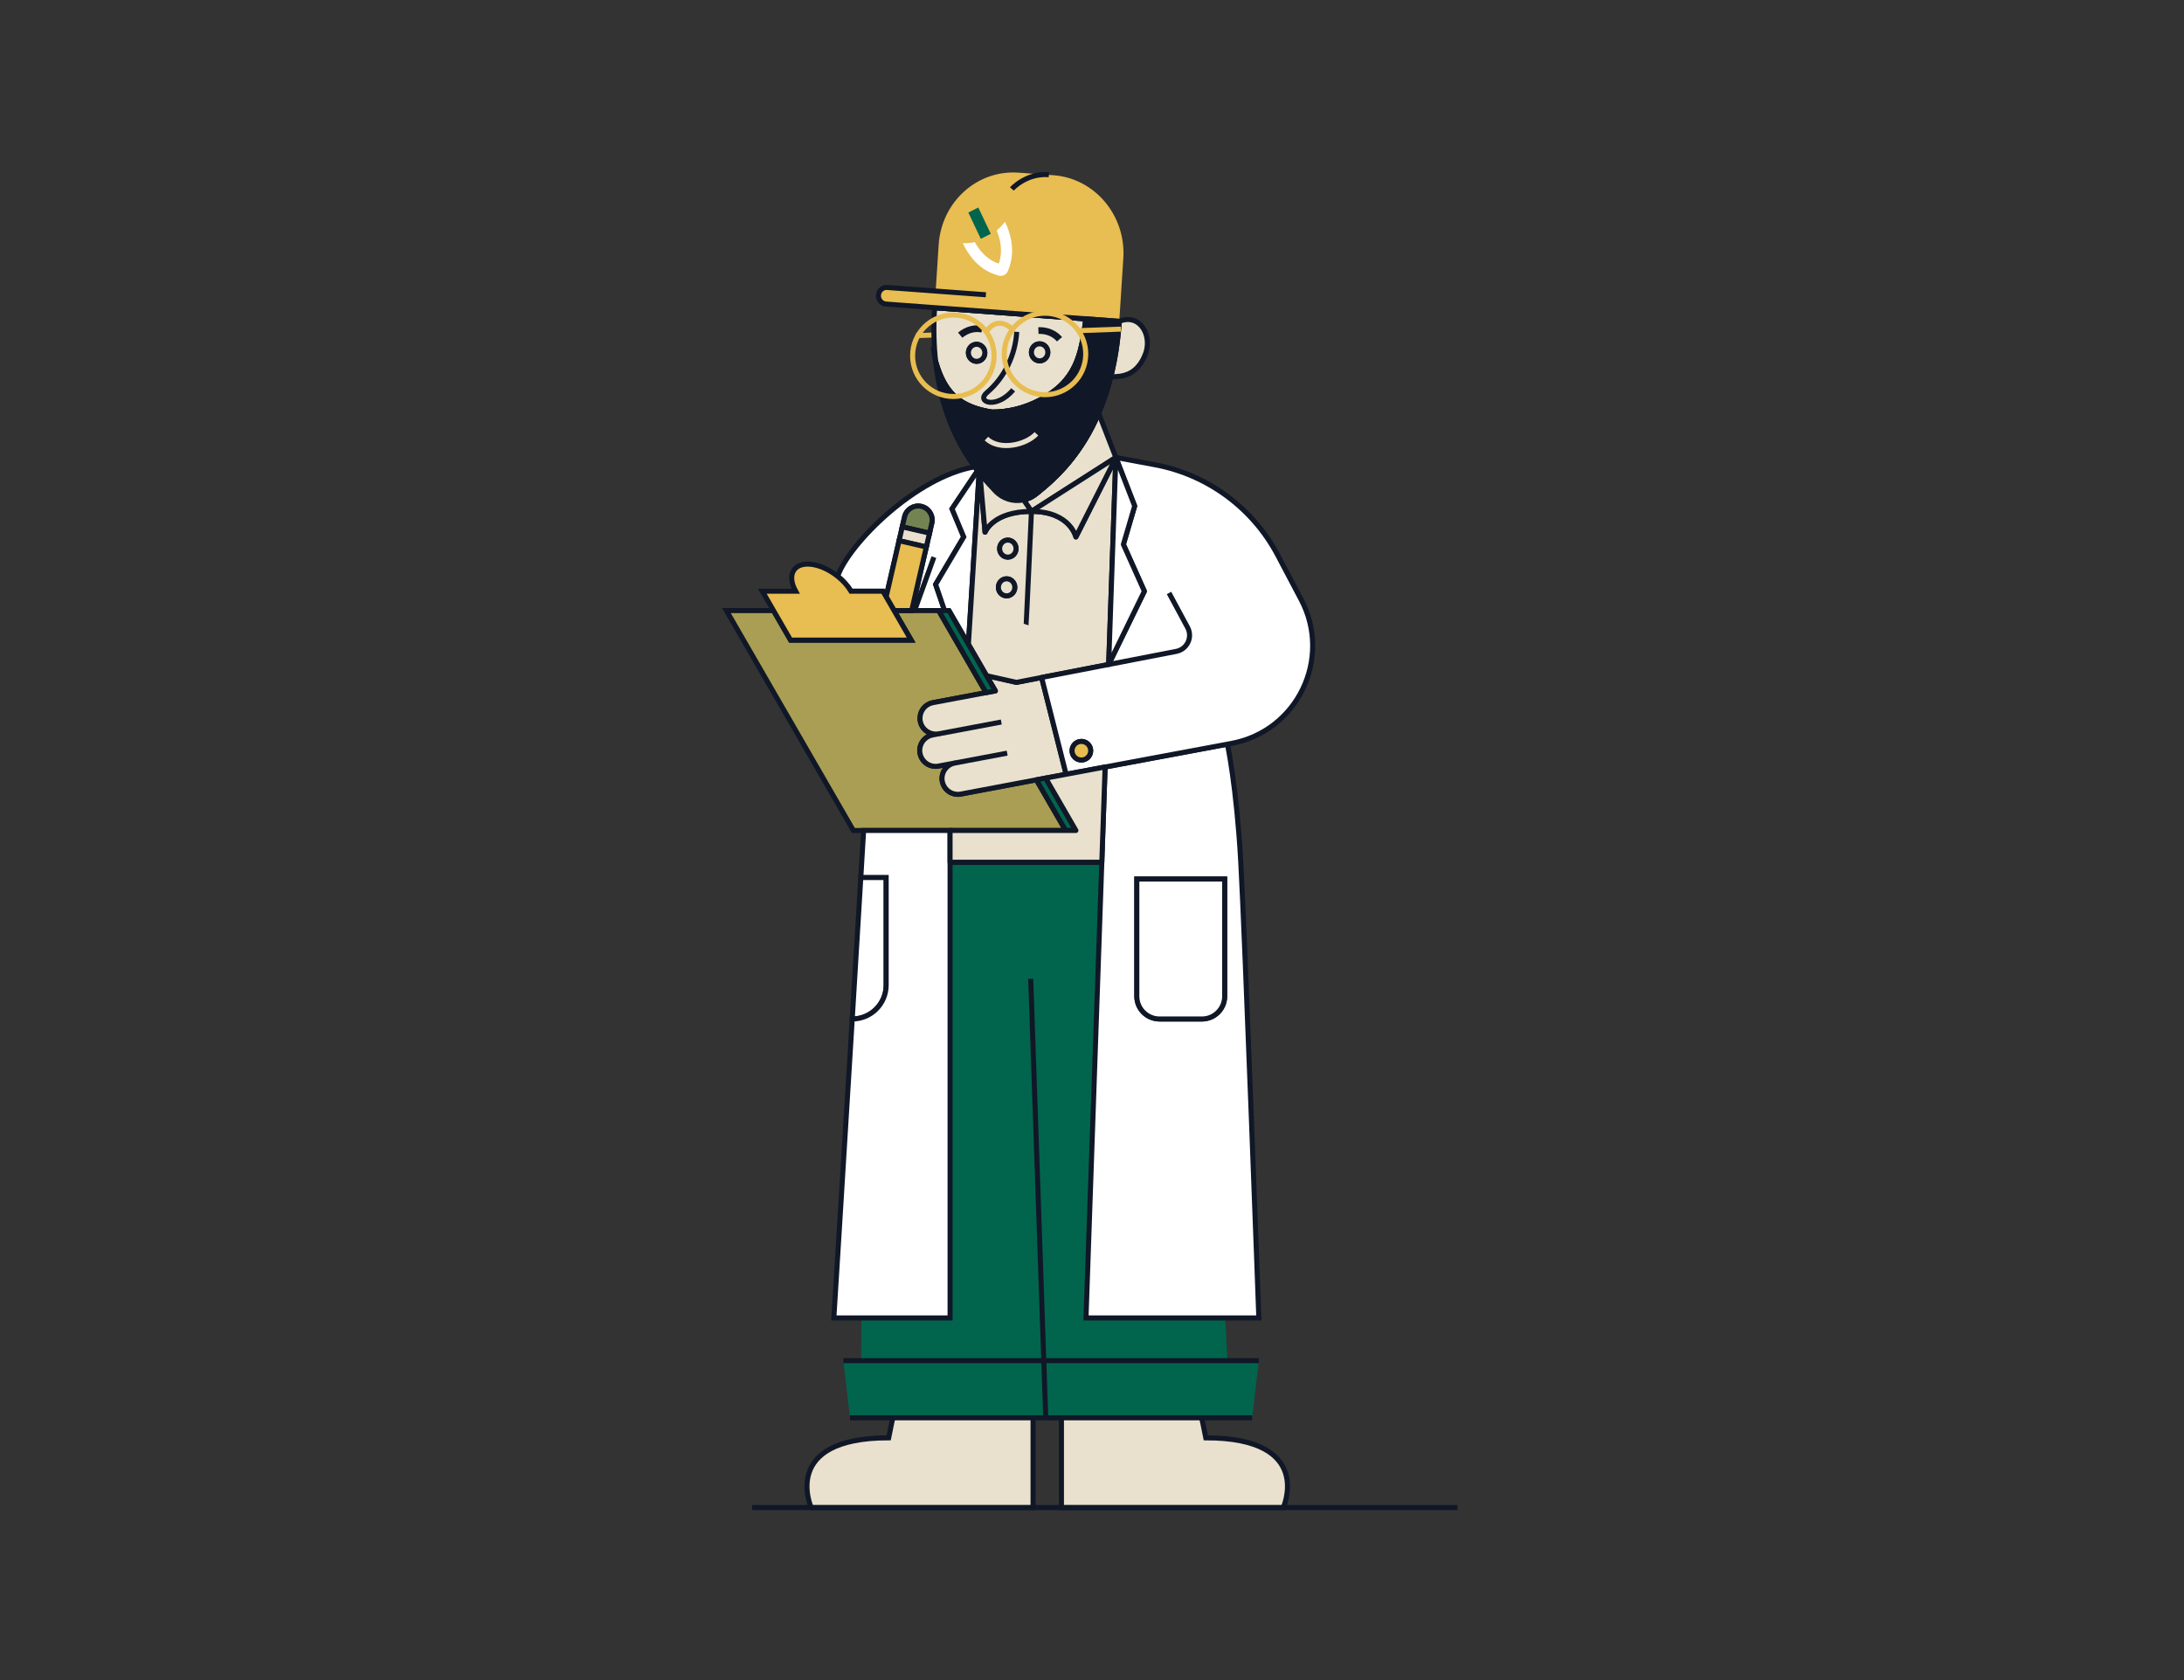 <?xml version="1.0" encoding="UTF-8"?><svg id="Layer_1" xmlns="http://www.w3.org/2000/svg" viewBox="0 0 1300 1000"><rect x="0" y="0" width="1300" height="1000" fill="#333333" stroke="none"/><line x1="545.31" y1="199.77" x2="570.58" y2="198.84" fill="none" stroke="#e8bd51" stroke-miterlimit="10" stroke-width="3"/><path d="M581.93,280.11l-15.25,22.76,6.98,16.72-16.73,28.26,5.33,15.57h-19.59l8.71-37.86,1.9-8.23,1.37-5.96c.14-.63.21-1.26.21-1.88,0-3.78-2.6-7.2-6.45-8.09-4.48-1.03-8.94,1.76-9.97,6.24l-1.37,5.96-1.89,8.23-7.7,33.42-1.93-3.35h-18.99c-1.97-3.29-4.76-6.34-7.95-8.89,6.83-19.56,46.72-59.24,81.64-65.16.56.78,1.12,1.52,1.68,2.25h0Z" fill="#fff" stroke="#101727" stroke-miterlimit="10" stroke-width="3"/><path d="M664.19,272.28l-50.24,32.11-4.67-6.87c2.64-.57,5.19-1.77,7.45-3.6l.51-.41c6.3-5.08,17.96-14.49,28.39-31.5.63-1.03,1.26-2.08,1.88-3.17.31-.55.62-1.1.93-1.65.61-1.12,1.22-2.27,1.82-3.44,1.27-2.49,2.5-5.11,3.68-7.87l10.25,26.4Z" fill="#e9e1ce" stroke="#101727" stroke-miterlimit="10" stroke-width="3"/><path d="M653.94,245.87h0c-1.18,2.77-2.41,5.39-3.68,7.88-.6,1.17-1.21,2.32-1.82,3.44-.31.55-.62,1.1-.93,1.65-.62,1.09-1.25,2.14-1.88,3.17-10.43,17.01-22.09,26.42-28.39,31.5l-.51.41c-2.26,1.83-4.81,3.03-7.45,3.6l-11.73-17.24,15.42-18.95h0l31.8-39.07,9.16,23.61Z" fill="none" stroke="#101727" stroke-miterlimit="10" stroke-width="3"/><polygon points="655.84 513.22 655.83 513.33 655.64 518.91 622.2 573.9 622.78 809.89 622.82 827.84 621.17 827.84 512.39 827.66 512.57 809.89 512.84 784.46 565.52 784.46 565.52 513.22 655.84 513.22" fill="#01654d"/><polygon points="731.6 827.66 627.25 827.83 622.82 827.84 621.17 827.84 620.68 815.11 620.68 815.08 620.48 809.89 611.37 573.9 565.52 527 565.52 513.22 655.84 513.22 655.83 513.33 655.64 518.91 646.43 784.46 729.27 784.46 730.64 809.89 731.6 827.66" fill="#01654d"/><line x1="655.84" y1="513.33" x2="565.53" y2="513.33" fill="none" stroke="#101727" stroke-miterlimit="10" stroke-width="3"/><line x1="555.9" y1="331.61" x2="544.17" y2="364.08" fill="none" stroke="#101727" stroke-miterlimit="10" stroke-width="3"/><path d="M631.81,835.68v61.67h132.04s18.74-41.54-46.11-41.54c-2.28-11.91-4.62-20.96-4.62-20.96l-81.31.82Z" fill="#e9e1ce" stroke="#101727" stroke-miterlimit="10" stroke-width="3"/><path d="M614.91,835.68v61.67h-132.04s-18.74-41.54,46.11-41.54c2.28-11.91,4.62-20.96,4.62-20.96l81.31.82Z" fill="#e9e1ce" stroke="#101727" stroke-miterlimit="10" stroke-width="3"/><path d="M644.38,189.68l-88.07-6.5c-.75,11.8-.44,22.47.64,32.11,2.58,9.07,6.02,15.55,10.86,20.19.96.93,1.98,1.78,3.06,2.57,1.95,1.42,4.1,2.62,6.46,3.63,1.13.5,2.32.94,3.56,1.35,1.43.47,2.94.89,4.52,1.26,1.04.25,2.12.48,3.23.69.01,0,.02,0,.03,0,.55.1,1.11.2,1.68.3h.05c9.58.03,19.29-2.31,28.3-7.01,21.75-11.34,24.87-26.57,27.69-48.44l-2.01-.15ZM582.27,214.98c-2.65.53-5.23-1.27-5.75-4.02s1.2-5.41,3.85-5.94c2.65-.53,5.23,1.27,5.75,4.02s-1.2,5.41-3.85,5.94ZM619.77,214.7c-2.65.53-5.22-1.27-5.74-4.02-.53-2.75,1.2-5.41,3.85-5.94,2.65-.53,5.22,1.27,5.74,4.02.53,2.75-1.2,5.41-3.85,5.94Z" fill="#e9e1ce" stroke="#101727" stroke-miterlimit="10" stroke-width="3"/><polygon points="556.31 183.13 646.39 189.83 556.31 183.18 556.31 183.13" fill="none" stroke="#101727" stroke-miterlimit="10" stroke-width="3"/><path d="M666.23,191.3c-.04.68-.09,1.36-.15,2.03-.08,1.01-.16,2.01-.25,3.01-.09.99-.19,1.98-.29,2.95-.09.93-.19,1.86-.3,2.77-.03.28-.07.56-.1.84-.05.37-.09.73-.14,1.09-.06.45-.12.89-.18,1.34-.02.13-.04.26-.05.39-.01.04-.02.08-.02.12-.01.02-.01.04-.01.06l-.18,1.26c-.13.84-.25,1.67-.38,2.49-.13.82-.27,1.63-.41,2.44-.16.93-.33,1.84-.5,2.74-.38,1.97-.78,3.89-1.21,5.77-.28,1.25-.58,2.48-.88,3.7-.51,2.02-1.05,3.99-1.62,5.91-.19.64-.38,1.27-.57,1.9-.26.84-.52,1.67-.79,2.48-.43,1.31-.87,2.59-1.32,3.84-.23.63-.46,1.25-.69,1.86-.52,1.4-1.06,2.75-1.61,4.08-.21.51-.42,1.01-.64,1.5h0c-1.18,2.77-2.41,5.39-3.68,7.88-.6,1.17-1.21,2.32-1.82,3.44-.31.55-.62,1.1-.93,1.65-.62,1.09-1.25,2.14-1.88,3.17-10.43,17.01-22.09,26.42-28.39,31.5l-.51.41c-2.26,1.83-4.81,3.03-7.45,3.6-.1.03-.19.05-.29.07-5.88,1.17-12.16-.7-16.61-5.45l-.56-.6c-.47-.51-.98-1.05-1.52-1.63-.5-.54-1.03-1.11-1.59-1.72-1.43-1.58-3.01-3.39-4.68-5.44-.25-.31-.5-.62-.76-.94h0c-.07-.1-.15-.19-.22-.28-.08-.1-.15-.2-.23-.3-.06-.07-.11-.14-.17-.21-.24-.3-.48-.6-.72-.91h0c-.56-.74-1.12-1.48-1.68-2.26-.72-.97-1.44-1.98-2.15-3.04-.2-.29-.4-.57-.59-.87-.84-1.24-1.69-2.54-2.52-3.91-.36-.59-.72-1.19-1.09-1.81-.36-.61-.72-1.23-1.08-1.87-.18-.33-.37-.67-.56-1.01-.25-.44-.49-.9-.74-1.35-.1-.19-.21-.38-.31-.58-.38-.73-.77-1.48-1.15-2.24-.24-.48-.48-.97-.72-1.46-.24-.49-.47-.99-.71-1.5-.02-.02-.02-.03-.03-.05-.22-.48-.45-.98-.67-1.48-.23-.51-.46-1.03-.69-1.56-.21-.49-.43-.99-.64-1.49-.02-.04-.03-.07-.04-.11-.23-.54-.45-1.08-.67-1.63-.4-1.01-.8-2.04-1.19-3.09l-.21-.57c-.17-.48-.35-.97-.52-1.46-.21-.59-.41-1.18-.61-1.78-.38-1.13-.75-2.29-1.1-3.46-.22-.69-.43-1.4-.63-2.11-.17-.59-.34-1.18-.49-1.77-.07-.27-.15-.55-.22-.83-1.72-6.49-3.09-13.61-3.96-21.42-.01-.03-.01-.07-.01-.11.01.03.02.07.03.1.16.57.33,1.13.5,1.68.24.77.48,1.53.74,2.26.04.13.09.25.13.38.08.24.17.49.26.72.03.08.06.16.09.24.16.46.33.91.51,1.34.1.26.2.52.31.77.1.25.21.5.32.75.05.11.1.23.15.34.1.24.21.48.32.71.02.06.05.11.08.17.08.18.16.35.25.53.03.06.06.13.09.19.05.12.11.23.17.35l.18.36c.07.13.13.25.2.38.05.1.1.19.15.29.07.15.15.29.23.43.08.14.16.29.24.43.17.31.35.62.53.92.03.05.06.1.09.15.04.07.08.14.12.21.01,0,.01,0,.02.02.18.3.37.6.56.89.05.08.1.16.16.24.04.06.08.12.13.19.01.02.03.03.04.05.03.05.06.1.1.15.07.13.16.25.25.37.11.16.22.31.33.47.14.19.29.39.44.58.18.25.37.49.56.72.32.39.64.78.98,1.15.12.15.26.29.4.44.38.42.78.82,1.2,1.22.11.12.23.23.36.34.12.12.24.23.37.34.25.23.5.45.76.66.12.1.24.2.36.3.11.09.23.18.34.27.07.06.15.12.22.17.3.23.6.46.91.67.46.34.94.65,1.42.95.27.18.54.34.81.5.11.07.23.13.34.19.15.09.3.18.45.26.28.16.56.31.85.45.15.08.3.16.46.24.32.16.66.32.99.47.29.14.58.27.88.39.42.19.85.36,1.28.53.29.11.58.23.88.33.46.17.92.33,1.4.49.48.15.97.3,1.46.45.49.15,1,.29,1.51.42,1.53.41,3.13.76,4.81,1.08.55.1,1.11.2,1.68.3h.05c9.58.03,19.29-2.31,28.3-7.01,21.75-11.34,24.87-26.57,27.69-48.44l19.83,1.47h0Z" fill="none" stroke="#101727" stroke-miterlimit="10" stroke-width="3"/><path d="M668.64,153.81l-2.41,37.43v.06h0l-19.83-1.47-90.08-6.65h-.01v-.06l.64-9.88,1.78-27.56c1.65-25.52,22.94-44.73,47.56-42.91l15.34,1.13,5.43.4c24.62,1.82,43.24,23.99,41.59,49.51Z" fill="#e8bd51"/><path d="M666.23,191.24h0s-138.88-10.26-138.88-10.26c-2.63-.19-4.62-2.56-4.45-5.29h0c.18-2.73,2.45-4.78,5.08-4.59l58.86,4.35" fill="#e8bd51" stroke="#101727" stroke-miterlimit="10" stroke-width="3"/><path d="M681.26,212.09c-5.24,11.59-13.41,12.07-20.08,12.21.3-1.22.6-2.45.88-3.7.43-1.88.83-3.8,1.21-5.77,1.38-7.22,2.4-15.05,2.96-23.53,12.27-5.2,20.47,8.77,15.03,20.79Z" fill="#e9e1ce" stroke="#101727" stroke-miterlimit="10" stroke-width="3"/><path d="M660.44,224.31c.24,0,.49,0,.73,0,0,0,0,0,0,0" fill="none" stroke="#101727" stroke-miterlimit="10" stroke-width="3"/><path d="M605.2,197.52c-.8,13.46-6.97,27.02-17.8,36.19-6.61,5.6,5.69,10.22,15.68-1.68" fill="none" stroke="#101727" stroke-miterlimit="10" stroke-width="3"/><path d="M666.22,191.3c-.04.68-.09,1.36-.14,2.03-.16,2.03-.34,4.01-.54,5.96-.1.93-.2,1.85-.31,2.77-.1.86-.21,1.72-.32,2.57-.03.23-.06.47-.09.7-.02.13-.04.26-.05.39-.01.04-.02.08-.02.12-.01.02-.01.04-.01.06l-.18,1.26c-.13.84-.25,1.67-.38,2.49-.13.82-.27,1.63-.41,2.44-.16.93-.33,1.84-.5,2.74-.38,1.97-.78,3.89-1.21,5.77-.29,1.25-.58,2.48-.89,3.7-.51,2.02-1.05,3.99-1.61,5.91-.19.64-.38,1.27-.57,1.9-.26.84-.52,1.67-.79,2.48-.43,1.31-.87,2.59-1.32,3.84-.23.63-.46,1.25-.69,1.86-.53,1.4-1.07,2.75-1.61,4.08-.21.51-.42,1.01-.64,1.5h0c-1.18,2.77-2.41,5.39-3.68,7.88-.6,1.17-1.21,2.32-1.82,3.44-.31.55-.62,1.1-.93,1.65-.62,1.09-1.25,2.14-1.88,3.17-10.43,17.01-22.09,26.42-28.39,31.5l-.51.41c-2.26,1.83-4.81,3.03-7.45,3.6-.1.03-.19.05-.29.07-5.88,1.17-12.16-.7-16.61-5.45l-.56-.6c-.47-.51-.98-1.05-1.52-1.63-.51-.54-1.03-1.11-1.59-1.72-1.43-1.58-3.01-3.39-4.68-5.44-.25-.31-.5-.62-.76-.94h0c-.07-.1-.15-.19-.22-.28s-.15-.19-.23-.28c-.05-.07-.11-.15-.17-.23-.24-.3-.48-.6-.72-.91h0c-.56-.74-1.12-1.48-1.68-2.26-.72-.97-1.44-1.98-2.15-3.04-.2-.29-.4-.57-.59-.87-.84-1.24-1.69-2.54-2.52-3.91-.36-.59-.72-1.19-1.09-1.81-.36-.61-.72-1.23-1.08-1.87-.18-.33-.37-.67-.56-1.01-.25-.44-.49-.9-.74-1.35-.1-.19-.21-.38-.31-.58-.38-.73-.77-1.48-1.15-2.24-.24-.48-.48-.97-.72-1.46-.24-.49-.47-.99-.71-1.5-.02-.02-.02-.03-.03-.05-.22-.48-.45-.98-.67-1.48-.23-.51-.46-1.03-.69-1.56-.21-.49-.43-.99-.64-1.49-.02-.04-.03-.07-.04-.11-.23-.54-.45-1.08-.67-1.63-.4-1.01-.8-2.04-1.19-3.09l-.21-.57c-.17-.48-.35-.97-.52-1.46-.21-.59-.41-1.18-.61-1.78-.38-1.13-.75-2.29-1.1-3.46-.22-.69-.43-1.4-.63-2.11-.17-.59-.34-1.18-.49-1.77-.08-.28-.16-.56-.23-.84,0,0,0,0,0,.01.65.4,1.31.8,1.97,1.17,5.82,3.33,12.1,5.51,18.58,6.55,2.93.48,5.9.73,8.88.74h.05c9.58.03,19.29-2.31,28.3-7.01,21.75-11.34,24.87-26.57,27.69-48.44l19.83,1.47Z" fill="#101727" stroke="#101727" stroke-miterlimit="10" stroke-width="3"/><path d="M619.77,214.7c-2.65.53-5.22-1.27-5.74-4.02-.53-2.75,1.2-5.41,3.85-5.94,2.65-.53,5.22,1.27,5.74,4.02.53,2.75-1.2,5.41-3.85,5.94Z" fill="#e9e1ce" stroke="#101727" stroke-miterlimit="10" stroke-width="3"/><path d="M582.27,214.98c-2.65.53-5.23-1.27-5.75-4.02s1.2-5.41,3.85-5.94c2.65-.53,5.23,1.27,5.75,4.02s-1.2,5.41-3.85,5.94Z" fill="#e9e1ce" stroke="#101727" stroke-miterlimit="10" stroke-width="3"/><path d="M618.1,196.74c5.3-.19,9.76,1.9,12.57,5.2" fill="none" stroke="#101727" stroke-miterlimit="10" stroke-width="4"/><path d="M616.92,258.21c-6.22,6.68-21.89,10.31-29.77,2.86" fill="none" stroke="#e9e1ce" stroke-miterlimit="10" stroke-width="3"/><path d="M624.34,103.98c-13.5-1.09-22.03,8.49-22.03,8.49" fill="none" stroke="#101727" stroke-miterlimit="10" stroke-width="3"/><polygon points="627.25 843.9 505.97 843.9 502 809.89 627.25 809.89 627.25 843.9" fill="#01654d"/><polygon points="624.05 843.9 745.33 843.9 749.31 809.89 620.08 809.89 624.05 843.9" fill="#01654d"/><polyline points="582.73 275.64 582.98 278.54 582.99 278.57 583.27 281.8" fill="none" stroke="#101727" stroke-linecap="round" stroke-linejoin="round" stroke-width="3"/><line x1="664.21" y1="272.47" x2="664.18" y2="272.53" fill="none" stroke="#101727" stroke-linecap="round" stroke-linejoin="round" stroke-width="3"/><line x1="502" y1="809.89" x2="622.47" y2="809.89" fill="none" stroke="#101727" stroke-miterlimit="10" stroke-width="3"/><line x1="505.97" y1="843.9" x2="627.25" y2="843.9" fill="none" stroke="#101727" stroke-miterlimit="10" stroke-width="3"/><line x1="620.08" y1="809.89" x2="749.31" y2="809.89" fill="none" stroke="#101727" stroke-miterlimit="10" stroke-width="3"/><line x1="624.05" y1="843.9" x2="745.33" y2="843.9" fill="none" stroke="#101727" stroke-miterlimit="10" stroke-width="3"/><polygon points="589.75 139.16 582.31 123.5 576.38 126.51 583.82 142.16 589.75 139.16" fill="#01654d"/><path d="M580.24,144.09c4.92,8.88,10.76,11.65,14.27,12.82,1.25-3.61,2.68-10.13-1.23-19.69.22-.19.44-.37.65-.57,1.63-1.48,3.06-3.04,4.3-4.65,7.19,15.18,3.3,25.25,1.83,29.04l-.06.16c-.28.73-.71,1.35-1.25,1.83-1.14,1.04-2.75,1.46-4.32,1l-.2-.06c-3.81-1.12-13.93-4.09-21.14-19.22,2.35.1,4.74-.1,7.14-.66Z" fill="#fff"/><path d="M590.38,245.28h-.03l-8.88-.74-16.4-1.35s-.9-1.79-2.18-5.2c-1.73-4.64-4.16-12.31-5.93-22.59-.01-.06-.02-.11-.03-.17.01.02.01.04.02.06,5.51,19.36,14.93,26.91,33.43,29.99Z" fill="#101727" stroke="#101727" stroke-miterlimit="10" stroke-width="3"/><line x1="447.67" y1="897.32" x2="867.61" y2="897.32" fill="none" stroke="#101727" stroke-miterlimit="10" stroke-width="3"/><line x1="622.47" y1="843.9" x2="613.52" y2="582.62" fill="none" stroke="#101727" stroke-miterlimit="10" stroke-width="3"/><path d="M554.86,309.49c0,.62-.07,1.25-.21,1.88l-1.37,5.96-16.21-3.73,1.37-5.96c1.03-4.48,5.49-7.27,9.97-6.24,3.85.89,6.45,4.31,6.45,8.09Z" fill="#738452" stroke="#101727" stroke-miterlimit="10" stroke-width="3"/><path d="M634.32,494.31h-126.36l-75.57-130.89h28.03l10.16,17.58h71.77l-2.66-4.61h0s-1.93-3.34-1.93-3.34l-5.56-9.63h26.55l28.2,48.85-31.65,5.97c-4.53.86-7.68,4.82-7.68,9.26,0,.58.05,1.16.16,1.75.97,5.12,5.9,8.48,11.01,7.52l-3.64.69c-5.12.96-8.49,5.89-7.52,11.01.85,4.52,4.8,7.68,9.25,7.68.58,0,1.17-.06,1.76-.17l9.41-1.77c-4.92,1.1-8.1,5.92-7.16,10.92.86,4.52,4.81,7.68,9.25,7.68.58,0,1.17-.06,1.76-.17l38.87-7.33,6.14-1.15,17.41,30.15Z" fill="#a99e53" stroke="#101727" stroke-miterlimit="10" stroke-width="3"/><polygon points="553.28 317.33 551.38 325.56 535.18 321.83 537.07 313.6 553.28 317.33" fill="#e9e1ce" stroke="#101727" stroke-miterlimit="10" stroke-width="3"/><polygon points="551.38 325.56 542.67 363.42 532.2 363.42 527.48 355.25 535.18 321.83 551.38 325.56" fill="#e8bd51" stroke="#101727" stroke-miterlimit="10" stroke-width="3"/><path d="M542.35,381h-71.77l-10.16-17.58-6.65-11.52h19.84c-4.97-8.95-1.83-16.15,7.16-16.15,5.69,0,12.35,2.88,17.84,7.26,3.19,2.55,5.98,5.6,7.95,8.89h18.99l1.93,3.35,4.72,8.17,10.15,17.58Z" fill="#e8bd51" stroke="#101727" stroke-miterlimit="10" stroke-width="3"/><path d="M707.14,373.94l-.12.33" fill="none" stroke="#101727" stroke-miterlimit="10" stroke-width="3"/><path d="M738.51,512.46c-2.53-44.89-7.92-69.51-7.92-69.51l-6.39,1.19-66.4,12.39-1.96,56.69v.11s-.2,5.58-.2,5.58l-9.21,265.55h102.87s-8.27-227.12-10.79-272ZM728.97,592.98c0,6.01-3.92,11.11-9.35,12.87-1.32.43-2.72.66-4.18.66h-25.23c-7.47,0-13.53-6.06-13.53-13.53v-69.78h52.29v69.78Z" fill="#fff" stroke="#101727" stroke-miterlimit="10" stroke-width="3"/><path d="M728.97,523.2v69.78c0,6.01-3.92,11.11-9.35,12.87-1.32.43-2.72.66-4.18.66h-25.23c-7.47,0-13.53-6.06-13.53-13.53v-69.78h52.29Z" fill="#fff" stroke="#101727" stroke-miterlimit="10" stroke-width="3"/><path d="M607.28,446.78l-.36.07-38.51,7.27c-.1.02-.21.04-.31.08h-.05" fill="none" stroke="#101727" stroke-miterlimit="10" stroke-width="3"/><line x1="596.01" y1="429.75" x2="558.79" y2="436.77" fill="none" stroke="#101727" stroke-miterlimit="10" stroke-width="3"/><path d="M582.82,281.25l-6.39,102.22-11.58-20.05h-2.59l-5.33-15.57,16.73-28.26-6.98-16.72,15.25-22.76c.24.31.48.61.72.91.06.08.12.16.17.23Z" fill="#fff" stroke="#101727" stroke-miterlimit="10" stroke-width="3"/><polyline points="581.93 280.1 582.98 278.54 582.99 278.53 582.99 278.57 582.82 281.23 582.82 281.25" fill="none" stroke="#101727" stroke-miterlimit="10" stroke-width="3"/><path d="M527.48,522.25v64.12c0,11.12-9.02,20.14-20.14,20.14h-.05c1.7-27.82,3.44-56.55,5.1-84.26h15.09Z" fill="#fff" stroke="#101727" stroke-miterlimit="10" stroke-width="3"/><path d="M565.52,494.31v290.15h-69.18s5.22-83.85,10.95-177.95h.05c11.12,0,20.14-9.02,20.14-20.14v-64.12h-15.09c.18-3.07.37-6.14.55-9.19.38-6.32.75-12.58,1.12-18.75h51.46Z" fill="#fff" stroke="#101727" stroke-miterlimit="10" stroke-width="3"/><path d="M634.52,460.88l-12.1,2.26-5.51,1.02-6.14,1.15-38.87,7.33c-.59.11-1.18.17-1.76.17-4.44,0-8.39-3.16-9.25-7.68-.94-5,2.24-9.82,7.16-10.92l-9.41,1.77c-.59.11-1.18.17-1.76.17-4.45,0-8.4-3.16-9.25-7.68-.97-5.12,2.4-10.05,7.52-11.01l3.64-.69c-5.11.96-10.04-2.4-11.01-7.52-.11-.59-.16-1.17-.16-1.75,0-4.44,3.15-8.4,7.68-9.26l31.65-5.97,5.5-1.04h.07s-5.3-9.07-5.3-9.07l17.8,4,14.99-2.91,14.31,56.54.2,1.09Z" fill="#e9e1ce" stroke="#101727" stroke-linecap="round" stroke-linejoin="round" stroke-width="3"/><path d="M640.42,319.59s-3.42-15.2-26.47-15.2-27.61,12.37-27.61,12.37l-3.07-34.95h0c-.07-.1-.15-.19-.22-.28s-.15-.19-.23-.28l-6.39,102.22,10.79,18.69,17.8,4,14.99-2.91,39.91-7.74,4.26-122.98-23.76,47.06ZM599.17,354.66c-2.7,0-4.89-2.27-4.89-5.07s2.19-5.08,4.89-5.08,4.89,2.27,4.89,5.08-2.19,5.07-4.89,5.07ZM599.9,331.61c-2.7,0-4.89-2.27-4.89-5.07s2.19-5.07,4.89-5.07,4.89,2.27,4.89,5.07-2.19,5.07-4.89,5.07Z" fill="#e9e1ce" stroke="#101727" stroke-linecap="round" stroke-linejoin="round" stroke-width="3"/><polygon points="592.45 411.23 586.95 412.27 558.75 363.42 564.85 363.42 576.43 383.47 587.22 402.16 592.45 411.23" fill="#01654d" stroke="#101727" stroke-linecap="round" stroke-linejoin="round" stroke-width="3"/><path d="M613.95,304.39c-23.05,0-27.61,12.37-27.61,12.37l-3.07-34.95c.26.32.51.63.76.94,1.67,2.05,3.25,3.86,4.68,5.44.56.61,1.08,1.18,1.59,1.72.54.58,1.05,1.12,1.52,1.63l.56.6c4.45,4.75,10.73,6.62,16.61,5.45.1-.02.19-.04.29-.07l4.67,6.87Z" fill="#e9e1ce" stroke="#101727" stroke-linecap="round" stroke-linejoin="round" stroke-width="3"/><path d="M604.79,326.54c0,2.8-2.19,5.07-4.89,5.07s-4.89-2.27-4.89-5.07,2.19-5.07,4.89-5.07,4.89,2.27,4.89,5.07Z" fill="#e9e1ce" stroke="#101727" stroke-linecap="round" stroke-linejoin="round" stroke-width="3"/><path d="M604.06,349.59c0,2.8-2.19,5.07-4.89,5.07s-4.89-2.27-4.89-5.07,2.19-5.08,4.89-5.08,4.89,2.27,4.89,5.08Z" fill="#e9e1ce" stroke="#101727" stroke-linecap="round" stroke-linejoin="round" stroke-width="3"/><path d="M774.49,356.88l-4.48-8.49-9.43-17.89c-14.87-28.19-41.81-48.04-73.14-53.88l-23.25-4.34,11.21,28.91-6.72,22.87,12.49,27.86-21.25,43.59-39.91,7.74,14.31,56.54.2,1.09,5.8-1.08h0s17.48-3.27,17.48-3.27l66.4-12.39,6.39-1.19,2.5-.47c39.11-7.3,59.96-50.4,41.4-85.6ZM643.67,452.38c-3.07,0-5.55-2.48-5.55-5.54s2.48-5.55,5.55-5.55,5.55,2.48,5.55,5.55-2.49,5.54-5.55,5.54Z" fill="#fff" stroke="#101727" stroke-linecap="round" stroke-linejoin="round" stroke-width="3"/><polygon points="640.42 494.31 634.32 494.31 616.91 464.16 622.42 463.14 640.42 494.31" fill="#01654d" stroke="#101727" stroke-linecap="round" stroke-linejoin="round" stroke-width="3"/><polygon points="657.8 456.53 655.84 513.22 565.52 513.22 565.52 494.31 640.42 494.31 622.42 463.14 634.52 460.88 640.32 459.8 640.32 459.79 657.8 456.53" fill="#e9e1ce" stroke="#101727" stroke-linecap="round" stroke-linejoin="round" stroke-width="3"/><polygon points="681.17 351.92 659.92 395.51 664.18 272.53 664.19 272.28 675.4 301.19 668.68 324.06 681.17 351.92" fill="#fff" stroke="#101727" stroke-linecap="round" stroke-linejoin="round" stroke-width="3"/><path d="M664.19,272.28v.25s-23.77,47.06-23.77,47.06c0,0-3.42-15.2-26.47-15.2l50.24-32.11Z" fill="#e9e1ce" stroke="#101727" stroke-linecap="round" stroke-linejoin="round" stroke-width="3"/><path d="M649.22,446.84c0,3.06-2.49,5.54-5.55,5.54s-5.55-2.48-5.55-5.54,2.48-5.55,5.55-5.55,5.55,2.48,5.55,5.55Z" fill="#e8bd51" stroke="#101727" stroke-miterlimit="10" stroke-width="3"/><path d="M571.54,199.49c4.14-3.41,8.92-4.47,13.06-3.54" fill="none" stroke="#101727" stroke-miterlimit="10" stroke-width="4"/><polyline points="599.51 448.28 568.1 454.2 568.05 454.21" fill="none" stroke="#101727" stroke-miterlimit="10" stroke-width="3"/><line x1="596.01" y1="429.75" x2="558.79" y2="436.77" fill="none" stroke="#101727" stroke-miterlimit="10" stroke-width="3"/><path d="M610.78,371.74c.14-.43,3.17-67.36,3.17-67.36" fill="none" stroke="#101727" stroke-miterlimit="10" stroke-width="3"/><path d="M659.92,395.51l40.24-7.8c6.3-1.22,9.69-8.05,6.97-13.77-.07-.15-.15-.31-.23-.46l-11.06-20.54" fill="none" stroke="#101727" stroke-miterlimit="10" stroke-width="3"/><circle cx="622.02" cy="210.68" r="24.25" fill="none" stroke="#e8bd51" stroke-miterlimit="10" stroke-width="3"/><circle cx="567.47" cy="211.74" r="24.25" fill="none" stroke="#e8bd51" stroke-miterlimit="10" stroke-width="3"/><path d="M587.49,196.81c7.06-9.45,15.2-.75,15.2-.75" fill="none" stroke="#e8bd51" stroke-miterlimit="10" stroke-width="3"/><line x1="641.92" y1="196.82" x2="667.19" y2="195.89" fill="none" stroke="#e8bd51" stroke-miterlimit="10" stroke-width="3"/></svg>
